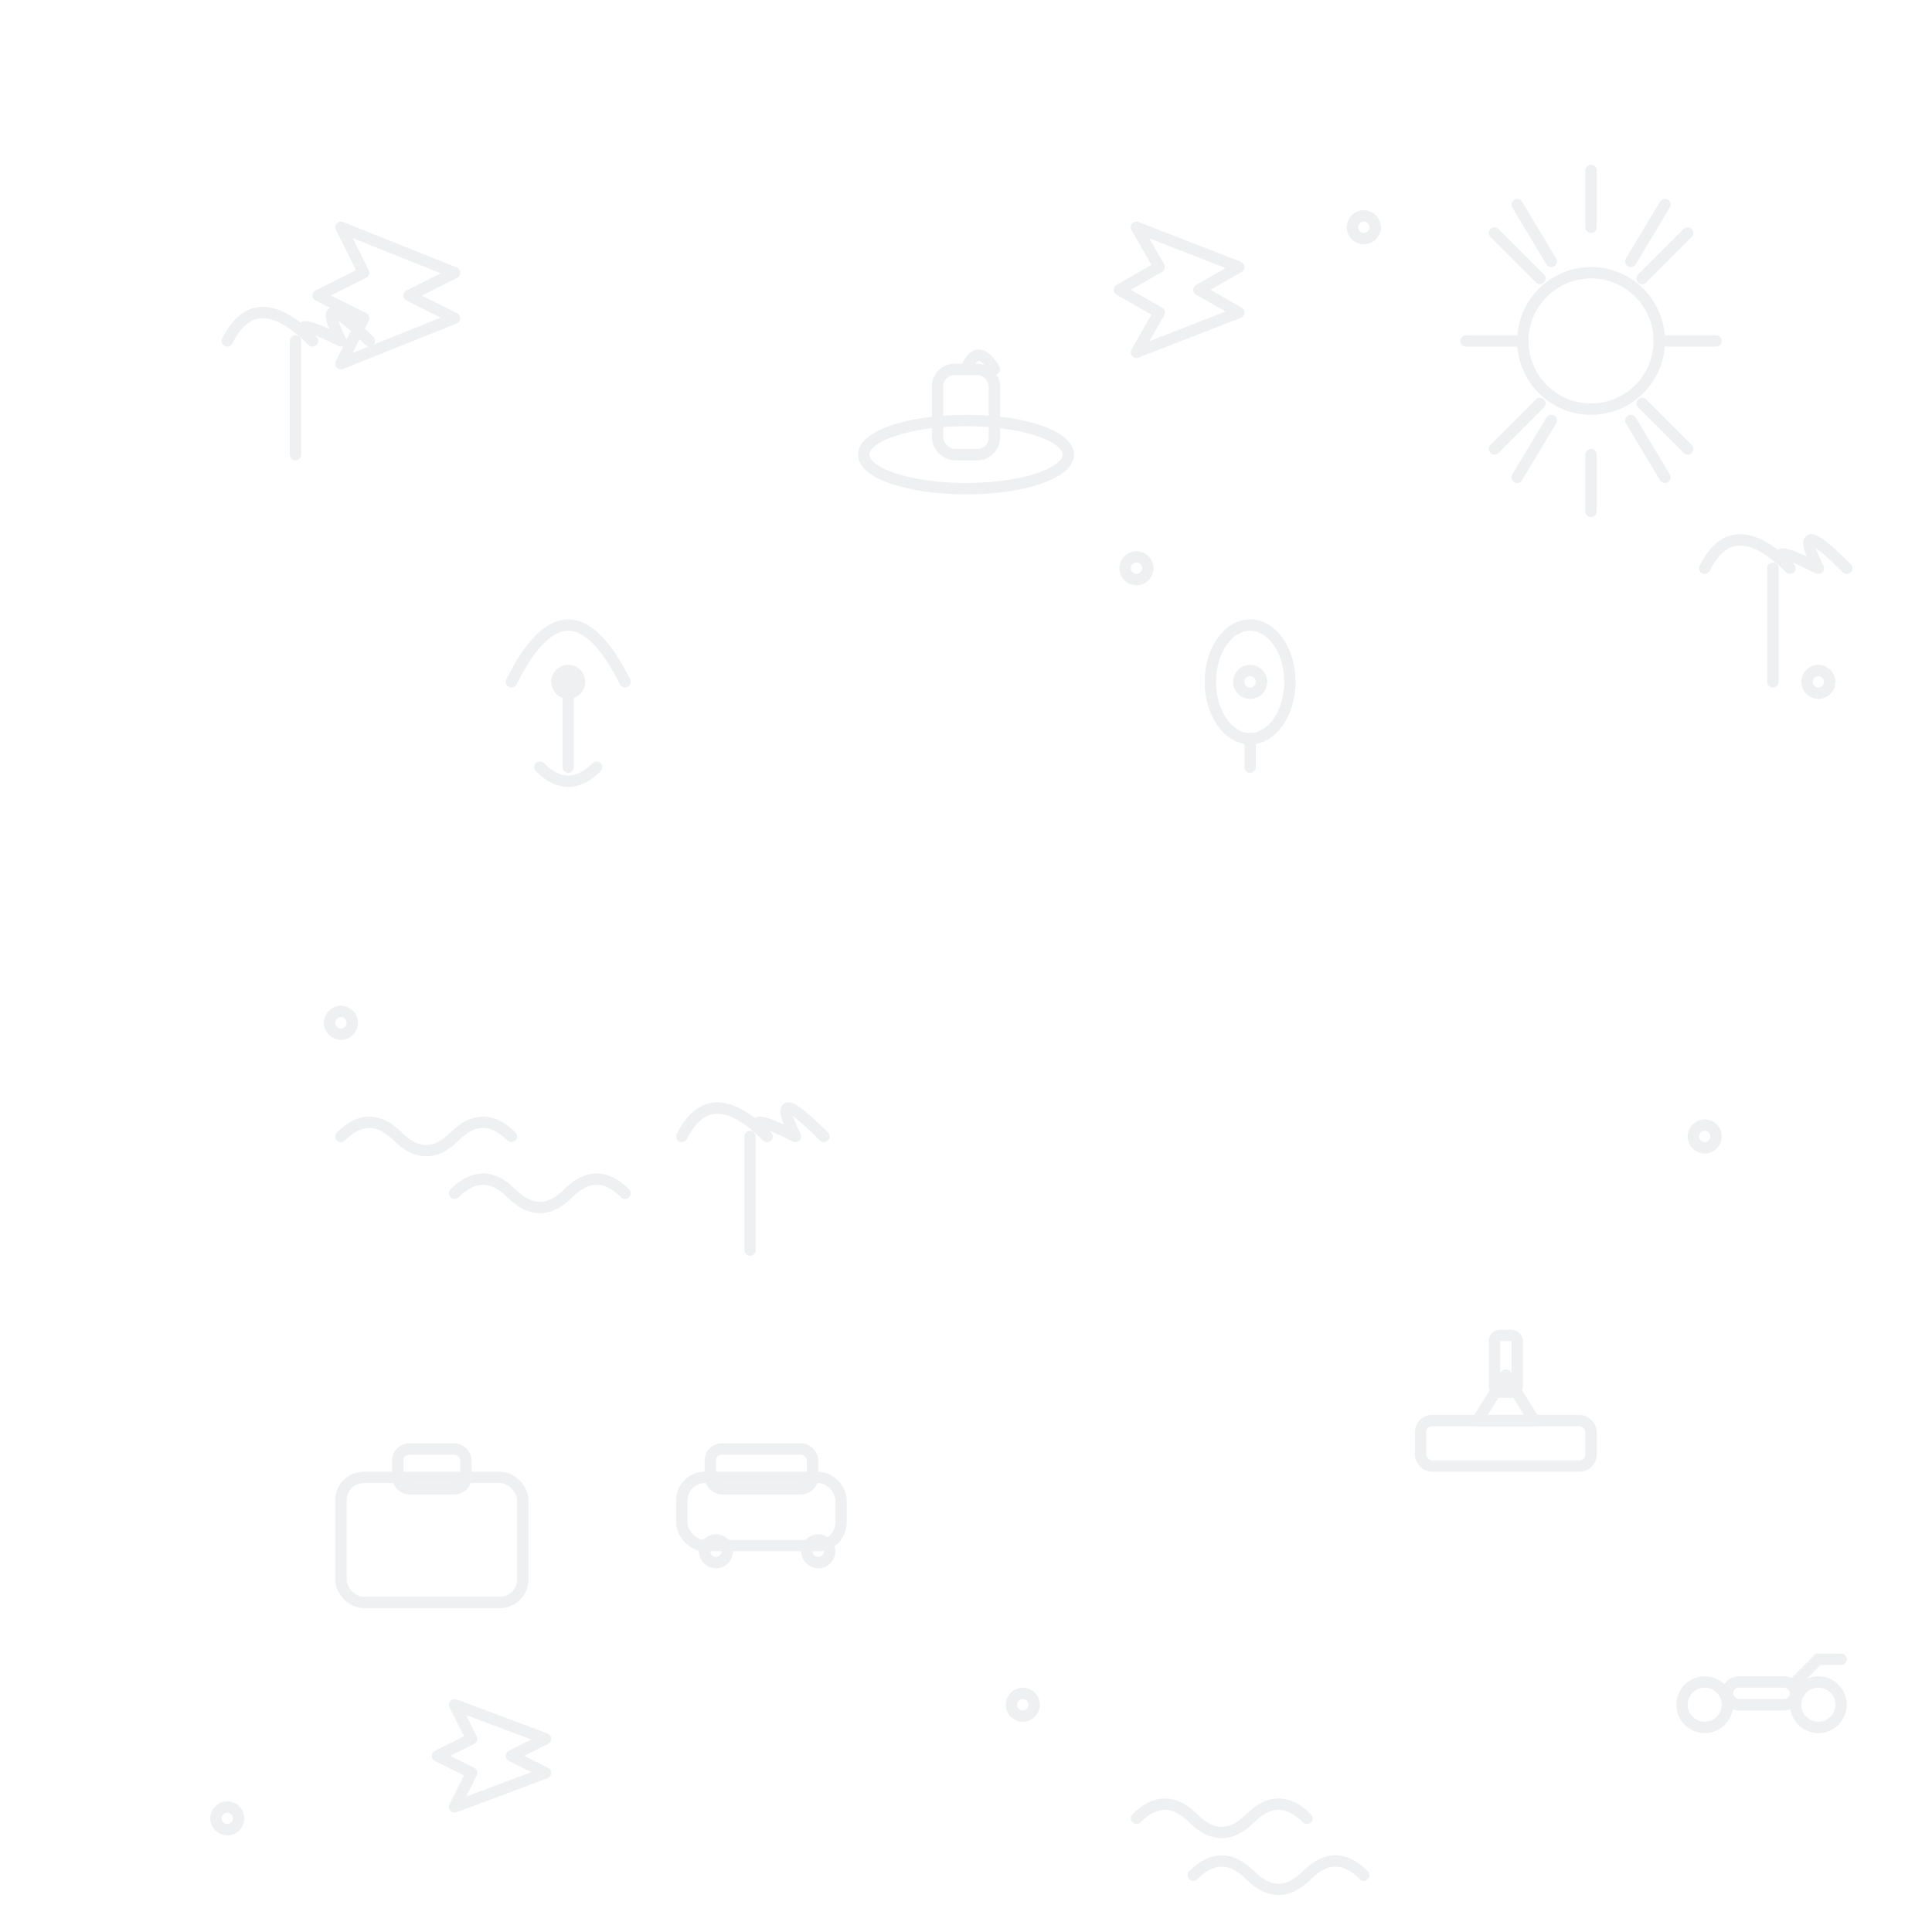 <svg width="340" height="340" viewBox="0 0 340 340" fill="none" xmlns="http://www.w3.org/2000/svg">
  <rect width="340" height="340" fill="transparent"/>
  <g opacity="0.13" stroke="#7a8a9a" stroke-width="2" stroke-linecap="round" stroke-linejoin="round">
    <!-- Palm Tree 1 -->
    <g>
      <path d="M40 60 Q45 50 55 60 Q50 55 60 60 Q55 50 65 60" />
      <line x1="52" y1="60" x2="52" y2="80" />
    </g>
    <!-- Palm Tree 2 -->
    <g>
      <path d="M300 100 Q305 90 315 100 Q310 95 320 100 Q315 90 325 100" />
      <line x1="312" y1="100" x2="312" y2="120" />
    </g>
    <!-- Palm Tree 3 -->
    <g>
      <path d="M120 200 Q125 190 135 200 Q130 195 140 200 Q135 190 145 200" />
      <line x1="132" y1="200" x2="132" y2="220" />
    </g>
    <!-- Sun with more rays -->
    <g>
      <circle cx="280" cy="60" r="12" />
      <line x1="280" y1="40" x2="280" y2="30" />
      <line x1="280" y1="80" x2="280" y2="90" />
      <line x1="268" y1="60" x2="258" y2="60" />
      <line x1="292" y1="60" x2="302" y2="60" />
      <line x1="271" y1="49" x2="263" y2="41" />
      <line x1="289" y1="49" x2="297" y2="41" />
      <line x1="271" y1="71" x2="263" y2="79" />
      <line x1="289" y1="71" x2="297" y2="79" />
      <line x1="273" y1="46" x2="267" y2="36" />
      <line x1="287" y1="46" x2="293" y2="36" />
      <line x1="273" y1="74" x2="267" y2="84" />
      <line x1="287" y1="74" x2="293" y2="84" />
    </g>
    <!-- Suitcase -->
    <g>
      <rect x="60" y="260" width="32" height="22" rx="4" />
      <rect x="70" y="255" width="12" height="7" rx="2" />
    </g>
    <!-- Waves -->
    <g>
      <path d="M200 320 Q205 315 210 320 T220 320 T230 320" />
      <path d="M210 330 Q215 325 220 330 T230 330 T240 330" />
    </g>
    <!-- Island -->
    <g>
      <ellipse cx="170" cy="80" rx="18" ry="6" />
      <rect x="165" y="65" width="10" height="15" rx="3" />
      <path d="M170 65 Q172 60 175 65" />
    </g>
    <!-- Boat -->
    <g>
      <rect x="250" y="250" width="30" height="8" rx="2" />
      <polygon points="265,242 270,250 260,250" />
      <rect x="263" y="235" width="4" height="10" rx="1" />
    </g>
    <!-- Airplane 1 -->
    <g>
      <path d="M60 40 l20 8 l-8 4 l8 4 l-20 8 l4 -8 l-8 -4 l8 -4 z" />
    </g>
    <!-- Airplane 2 -->
    <g>
      <path d="M200 40 l18 7 l-7 4 l7 4 l-18 7 l4 -7 l-7 -4 l7 -4 z" />
    </g>
    <!-- Airplane 3 -->
    <g>
      <path d="M80 300 l16 6 l-6 3 l6 3 l-16 6 l3 -6 l-6 -3 l6 -3 z" />
    </g>
    <!-- Car -->
    <g>
      <rect x="120" y="260" width="28" height="12" rx="4" />
      <rect x="125" y="255" width="18" height="7" rx="2" />
      <circle cx="126" cy="273" r="2" />
      <circle cx="144" cy="273" r="2" />
    </g>
    <!-- Scooter -->
    <g>
      <circle cx="300" cy="300" r="4" />
      <circle cx="320" cy="300" r="4" />
      <rect x="304" y="296" width="12" height="4" rx="2" />
      <line x1="316" y1="296" x2="320" y2="292" />
      <line x1="320" y1="292" x2="324" y2="292" />
    </g>
    <!-- Beach Umbrella -->
    <g>
      <path d="M90 120 Q100 100 110 120" />
      <line x1="100" y1="120" x2="100" y2="135" />
      <path d="M95 135 Q100 140 105 135" />
    </g>
    <!-- Location Pin -->
    <g>
      <ellipse cx="220" cy="120" rx="7" ry="10" />
      <circle cx="220" cy="120" r="2" />
      <line x1="220" y1="130" x2="220" y2="135" />
    </g>
    <!-- Extra Waves -->
    <g>
      <path d="M60 200 Q65 195 70 200 T80 200 T90 200" />
      <path d="M80 210 Q85 205 90 210 T100 210 T110 210" />
    </g>
    <!-- More Dots for subtlety -->
    <circle cx="100" cy="120" r="2" />
    <circle cx="300" cy="200" r="2" />
    <circle cx="60" cy="180" r="2" />
    <circle cx="200" cy="100" r="2" />
    <circle cx="180" cy="300" r="2" />
    <circle cx="240" cy="40" r="2" />
    <circle cx="320" cy="120" r="2" />
    <circle cx="40" cy="320" r="2" />
  </g>
</svg> 